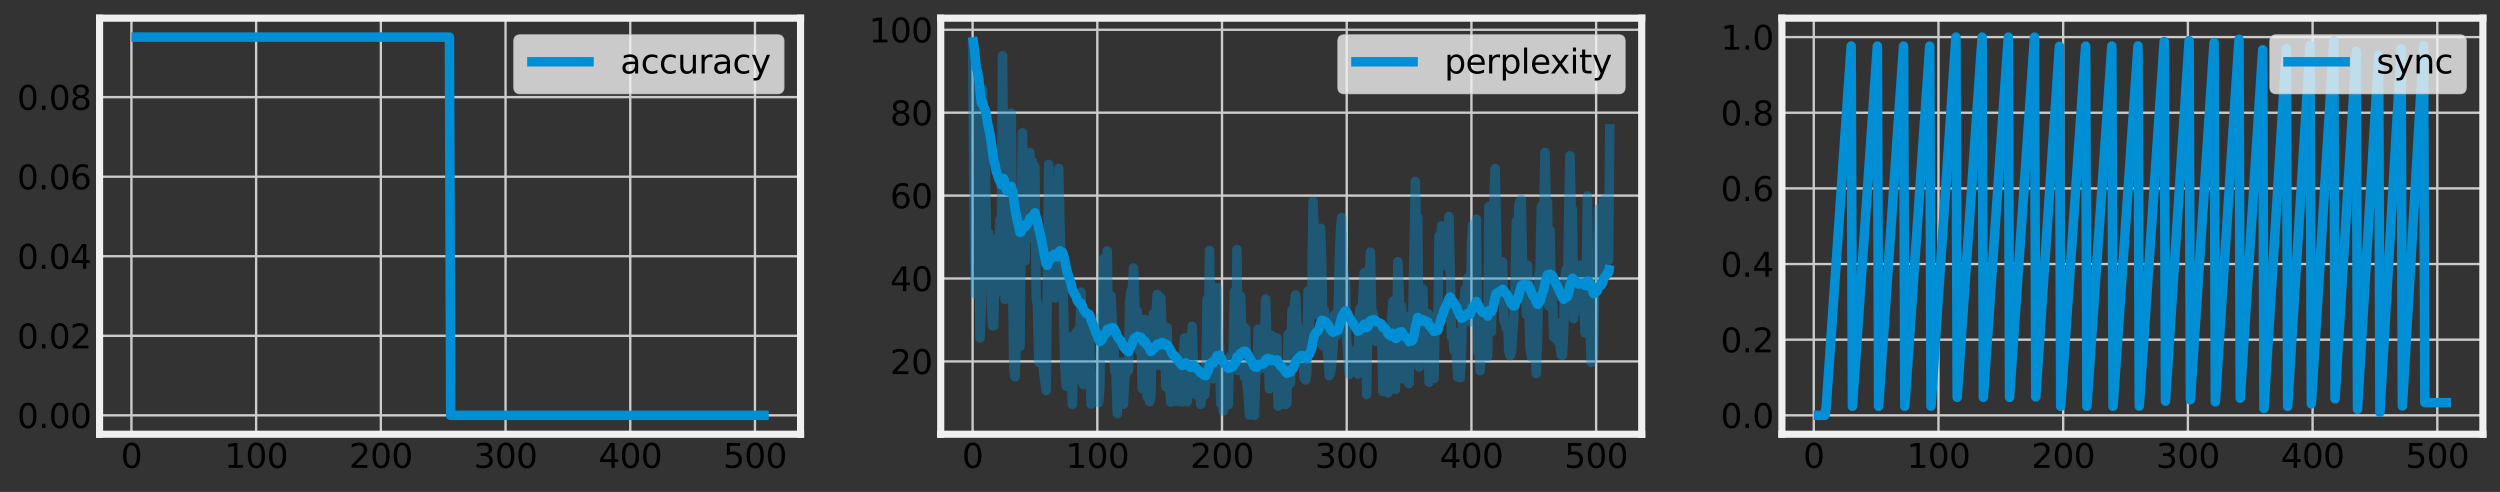 <?xml version="1.0" encoding="utf-8" standalone="no"?>
<!DOCTYPE svg PUBLIC "-//W3C//DTD SVG 1.1//EN"
  "http://www.w3.org/Graphics/SVG/1.1/DTD/svg11.dtd">
<svg xmlns:xlink="http://www.w3.org/1999/xlink" width="1051.312pt" height="206.858pt" viewBox="0 0 1051.312 206.858" xmlns="http://www.w3.org/2000/svg" version="1.1">
 <rect x="0" y="0" width="1051.312" height="206.858" fill="#333333" stroke="none"/>
 <defs>
  <style type="text/css">*{stroke-linejoin: round; stroke-linecap: butt}</style>
 </defs>
 <g id="figure_1">
  <g id="patch_1">
   <path d="M 0 206.858 
L 1051.312 206.858 
L 1051.312 0 
L 0 0 
L 0 206.858 
z
" style="fill: none"/>
  </g>
  <g id="axes_1">
   <g id="patch_2">
    <path d="M 41.872 182.609 
L 336.648 182.609 
L 336.648 7.649 
L 41.872 7.649 
L 41.872 182.609 
z
" style="fill: none"/>
   </g>
   <g id="matplotlib.axis_1">
    <g id="xtick_1">
     <g id="line2d_1">
      <path d="M 55.271 182.609 
L 55.271 7.649 
" clip-path="url(#p27b5ed596f)" style="fill: none; stroke: #cbcbcb"/>
     </g>
     <g id="line2d_2"/>
     <g id="text_1">
      <!-- 0 -->
      <g transform="translate(50.817 196.746) scale(0.14 -0.14)">
       <defs>
        <path id="DejaVuSans-30" d="M 2034 4250 
Q 1547 4250 1301 3770 
Q 1056 3291 1056 2328 
Q 1056 1369 1301 889 
Q 1547 409 2034 409 
Q 2525 409 2770 889 
Q 3016 1369 3016 2328 
Q 3016 3291 2770 3770 
Q 2525 4250 2034 4250 
z
M 2034 4750 
Q 2819 4750 3233 4129 
Q 3647 3509 3647 2328 
Q 3647 1150 3233 529 
Q 2819 -91 2034 -91 
Q 1250 -91 836 529 
Q 422 1150 422 2328 
Q 422 3509 836 4129 
Q 1250 4750 2034 4750 
z
" transform="scale(0.016)"/>
       </defs>
       <use xlink:href="#DejaVuSans-30"/>
      </g>
     </g>
    </g>
    <g id="xtick_2">
     <g id="line2d_3">
      <path d="M 107.713 182.609 
L 107.713 7.649 
" clip-path="url(#p27b5ed596f)" style="fill: none; stroke: #cbcbcb"/>
     </g>
     <g id="line2d_4"/>
     <g id="text_2">
      <!-- 100 -->
      <g transform="translate(94.352 196.746) scale(0.14 -0.14)">
       <defs>
        <path id="DejaVuSans-31" d="M 794 531 
L 1825 531 
L 1825 4091 
L 703 3866 
L 703 4441 
L 1819 4666 
L 2450 4666 
L 2450 531 
L 3481 531 
L 3481 0 
L 794 0 
L 794 531 
z
" transform="scale(0.016)"/>
       </defs>
       <use xlink:href="#DejaVuSans-31"/>
       <use xlink:href="#DejaVuSans-30" x="63.623"/>
       <use xlink:href="#DejaVuSans-30" x="127.246"/>
      </g>
     </g>
    </g>
    <g id="xtick_3">
     <g id="line2d_5">
      <path d="M 160.155 182.609 
L 160.155 7.649 
" clip-path="url(#p27b5ed596f)" style="fill: none; stroke: #cbcbcb"/>
     </g>
     <g id="line2d_6"/>
     <g id="text_3">
      <!-- 200 -->
      <g transform="translate(146.794 196.746) scale(0.14 -0.14)">
       <defs>
        <path id="DejaVuSans-32" d="M 1228 531 
L 3431 531 
L 3431 0 
L 469 0 
L 469 531 
Q 828 903 1448 1529 
Q 2069 2156 2228 2338 
Q 2531 2678 2651 2914 
Q 2772 3150 2772 3378 
Q 2772 3750 2511 3984 
Q 2250 4219 1831 4219 
Q 1534 4219 1204 4116 
Q 875 4013 500 3803 
L 500 4441 
Q 881 4594 1212 4672 
Q 1544 4750 1819 4750 
Q 2544 4750 2975 4387 
Q 3406 4025 3406 3419 
Q 3406 3131 3298 2873 
Q 3191 2616 2906 2266 
Q 2828 2175 2409 1742 
Q 1991 1309 1228 531 
z
" transform="scale(0.016)"/>
       </defs>
       <use xlink:href="#DejaVuSans-32"/>
       <use xlink:href="#DejaVuSans-30" x="63.623"/>
       <use xlink:href="#DejaVuSans-30" x="127.246"/>
      </g>
     </g>
    </g>
    <g id="xtick_4">
     <g id="line2d_7">
      <path d="M 212.597 182.609 
L 212.597 7.649 
" clip-path="url(#p27b5ed596f)" style="fill: none; stroke: #cbcbcb"/>
     </g>
     <g id="line2d_8"/>
     <g id="text_4">
      <!-- 300 -->
      <g transform="translate(199.236 196.746) scale(0.14 -0.14)">
       <defs>
        <path id="DejaVuSans-33" d="M 2597 2516 
Q 3050 2419 3304 2112 
Q 3559 1806 3559 1356 
Q 3559 666 3084 287 
Q 2609 -91 1734 -91 
Q 1441 -91 1130 -33 
Q 819 25 488 141 
L 488 750 
Q 750 597 1062 519 
Q 1375 441 1716 441 
Q 2309 441 2620 675 
Q 2931 909 2931 1356 
Q 2931 1769 2642 2001 
Q 2353 2234 1838 2234 
L 1294 2234 
L 1294 2753 
L 1863 2753 
Q 2328 2753 2575 2939 
Q 2822 3125 2822 3475 
Q 2822 3834 2567 4026 
Q 2313 4219 1838 4219 
Q 1578 4219 1281 4162 
Q 984 4106 628 3988 
L 628 4550 
Q 988 4650 1302 4700 
Q 1616 4750 1894 4750 
Q 2613 4750 3031 4423 
Q 3450 4097 3450 3541 
Q 3450 3153 3228 2886 
Q 3006 2619 2597 2516 
z
" transform="scale(0.016)"/>
       </defs>
       <use xlink:href="#DejaVuSans-33"/>
       <use xlink:href="#DejaVuSans-30" x="63.623"/>
       <use xlink:href="#DejaVuSans-30" x="127.246"/>
      </g>
     </g>
    </g>
    <g id="xtick_5">
     <g id="line2d_9">
      <path d="M 265.039 182.609 
L 265.039 7.649 
" clip-path="url(#p27b5ed596f)" style="fill: none; stroke: #cbcbcb"/>
     </g>
     <g id="line2d_10"/>
     <g id="text_5">
      <!-- 400 -->
      <g transform="translate(251.678 196.746) scale(0.14 -0.14)">
       <defs>
        <path id="DejaVuSans-34" d="M 2419 4116 
L 825 1625 
L 2419 1625 
L 2419 4116 
z
M 2253 4666 
L 3047 4666 
L 3047 1625 
L 3713 1625 
L 3713 1100 
L 3047 1100 
L 3047 0 
L 2419 0 
L 2419 1100 
L 313 1100 
L 313 1709 
L 2253 4666 
z
" transform="scale(0.016)"/>
       </defs>
       <use xlink:href="#DejaVuSans-34"/>
       <use xlink:href="#DejaVuSans-30" x="63.623"/>
       <use xlink:href="#DejaVuSans-30" x="127.246"/>
      </g>
     </g>
    </g>
    <g id="xtick_6">
     <g id="line2d_11">
      <path d="M 317.481 182.609 
L 317.481 7.649 
" clip-path="url(#p27b5ed596f)" style="fill: none; stroke: #cbcbcb"/>
     </g>
     <g id="line2d_12"/>
     <g id="text_6">
      <!-- 500 -->
      <g transform="translate(304.12 196.746) scale(0.14 -0.14)">
       <defs>
        <path id="DejaVuSans-35" d="M 691 4666 
L 3169 4666 
L 3169 4134 
L 1269 4134 
L 1269 2991 
Q 1406 3038 1543 3061 
Q 1681 3084 1819 3084 
Q 2600 3084 3056 2656 
Q 3513 2228 3513 1497 
Q 3513 744 3044 326 
Q 2575 -91 1722 -91 
Q 1428 -91 1123 -41 
Q 819 9 494 109 
L 494 744 
Q 775 591 1075 516 
Q 1375 441 1709 441 
Q 2250 441 2565 725 
Q 2881 1009 2881 1497 
Q 2881 1984 2565 2268 
Q 2250 2553 1709 2553 
Q 1456 2553 1204 2497 
Q 953 2441 691 2322 
L 691 4666 
z
" transform="scale(0.016)"/>
       </defs>
       <use xlink:href="#DejaVuSans-35"/>
       <use xlink:href="#DejaVuSans-30" x="63.623"/>
       <use xlink:href="#DejaVuSans-30" x="127.246"/>
      </g>
     </g>
    </g>
   </g>
   <g id="matplotlib.axis_2">
    <g id="ytick_1">
     <g id="line2d_13">
      <path d="M 41.872 174.656 
L 336.648 174.656 
" clip-path="url(#p27b5ed596f)" style="fill: none; stroke: #cbcbcb"/>
     </g>
     <g id="line2d_14"/>
     <g id="text_7">
      <!-- 0.00 -->
      <g transform="translate(7.2 179.975) scale(0.14 -0.14)">
       <defs>
        <path id="DejaVuSans-2e" d="M 684 794 
L 1344 794 
L 1344 0 
L 684 0 
L 684 794 
z
" transform="scale(0.016)"/>
       </defs>
       <use xlink:href="#DejaVuSans-30"/>
       <use xlink:href="#DejaVuSans-2e" x="63.623"/>
       <use xlink:href="#DejaVuSans-30" x="95.41"/>
       <use xlink:href="#DejaVuSans-30" x="159.033"/>
      </g>
     </g>
    </g>
    <g id="ytick_2">
     <g id="line2d_15">
      <path d="M 41.872 141.205 
L 336.648 141.205 
" clip-path="url(#p27b5ed596f)" style="fill: none; stroke: #cbcbcb"/>
     </g>
     <g id="line2d_16"/>
     <g id="text_8">
      <!-- 0.02 -->
      <g transform="translate(7.2 146.524) scale(0.14 -0.14)">
       <use xlink:href="#DejaVuSans-30"/>
       <use xlink:href="#DejaVuSans-2e" x="63.623"/>
       <use xlink:href="#DejaVuSans-30" x="95.41"/>
       <use xlink:href="#DejaVuSans-32" x="159.033"/>
      </g>
     </g>
    </g>
    <g id="ytick_3">
     <g id="line2d_17">
      <path d="M 41.872 107.755 
L 336.648 107.755 
" clip-path="url(#p27b5ed596f)" style="fill: none; stroke: #cbcbcb"/>
     </g>
     <g id="line2d_18"/>
     <g id="text_9">
      <!-- 0.04 -->
      <g transform="translate(7.2 113.074) scale(0.14 -0.14)">
       <use xlink:href="#DejaVuSans-30"/>
       <use xlink:href="#DejaVuSans-2e" x="63.623"/>
       <use xlink:href="#DejaVuSans-30" x="95.41"/>
       <use xlink:href="#DejaVuSans-34" x="159.033"/>
      </g>
     </g>
    </g>
    <g id="ytick_4">
     <g id="line2d_19">
      <path d="M 41.872 74.304 
L 336.648 74.304 
" clip-path="url(#p27b5ed596f)" style="fill: none; stroke: #cbcbcb"/>
     </g>
     <g id="line2d_20"/>
     <g id="text_10">
      <!-- 0.06 -->
      <g transform="translate(7.2 79.623) scale(0.14 -0.14)">
       <defs>
        <path id="DejaVuSans-36" d="M 2113 2584 
Q 1688 2584 1439 2293 
Q 1191 2003 1191 1497 
Q 1191 994 1439 701 
Q 1688 409 2113 409 
Q 2538 409 2786 701 
Q 3034 994 3034 1497 
Q 3034 2003 2786 2293 
Q 2538 2584 2113 2584 
z
M 3366 4563 
L 3366 3988 
Q 3128 4100 2886 4159 
Q 2644 4219 2406 4219 
Q 1781 4219 1451 3797 
Q 1122 3375 1075 2522 
Q 1259 2794 1537 2939 
Q 1816 3084 2150 3084 
Q 2853 3084 3261 2657 
Q 3669 2231 3669 1497 
Q 3669 778 3244 343 
Q 2819 -91 2113 -91 
Q 1303 -91 875 529 
Q 447 1150 447 2328 
Q 447 3434 972 4092 
Q 1497 4750 2381 4750 
Q 2619 4750 2861 4703 
Q 3103 4656 3366 4563 
z
" transform="scale(0.016)"/>
       </defs>
       <use xlink:href="#DejaVuSans-30"/>
       <use xlink:href="#DejaVuSans-2e" x="63.623"/>
       <use xlink:href="#DejaVuSans-30" x="95.41"/>
       <use xlink:href="#DejaVuSans-36" x="159.033"/>
      </g>
     </g>
    </g>
    <g id="ytick_5">
     <g id="line2d_21">
      <path d="M 41.872 40.853 
L 336.648 40.853 
" clip-path="url(#p27b5ed596f)" style="fill: none; stroke: #cbcbcb"/>
     </g>
     <g id="line2d_22"/>
     <g id="text_11">
      <!-- 0.08 -->
      <g transform="translate(7.2 46.172) scale(0.14 -0.14)">
       <defs>
        <path id="DejaVuSans-38" d="M 2034 2216 
Q 1584 2216 1326 1975 
Q 1069 1734 1069 1313 
Q 1069 891 1326 650 
Q 1584 409 2034 409 
Q 2484 409 2743 651 
Q 3003 894 3003 1313 
Q 3003 1734 2745 1975 
Q 2488 2216 2034 2216 
z
M 1403 2484 
Q 997 2584 770 2862 
Q 544 3141 544 3541 
Q 544 4100 942 4425 
Q 1341 4750 2034 4750 
Q 2731 4750 3128 4425 
Q 3525 4100 3525 3541 
Q 3525 3141 3298 2862 
Q 3072 2584 2669 2484 
Q 3125 2378 3379 2068 
Q 3634 1759 3634 1313 
Q 3634 634 3220 271 
Q 2806 -91 2034 -91 
Q 1263 -91 848 271 
Q 434 634 434 1313 
Q 434 1759 690 2068 
Q 947 2378 1403 2484 
z
M 1172 3481 
Q 1172 3119 1398 2916 
Q 1625 2713 2034 2713 
Q 2441 2713 2670 2916 
Q 2900 3119 2900 3481 
Q 2900 3844 2670 4047 
Q 2441 4250 2034 4250 
Q 1625 4250 1398 4047 
Q 1172 3844 1172 3481 
z
" transform="scale(0.016)"/>
       </defs>
       <use xlink:href="#DejaVuSans-30"/>
       <use xlink:href="#DejaVuSans-2e" x="63.623"/>
       <use xlink:href="#DejaVuSans-30" x="95.41"/>
       <use xlink:href="#DejaVuSans-38" x="159.033"/>
      </g>
     </g>
    </g>
   </g>
   <g id="line2d_23">
    <path d="M 55.271 15.601 
L 188.998 15.601 
L 189.522 174.656 
L 323.249 174.656 
L 323.249 174.656 
" clip-path="url(#p27b5ed596f)" style="fill: none; stroke: #008fd5; stroke-width: 4"/>
   </g>
   <g id="patch_3">
    <path d="M 41.872 182.609 
L 41.872 7.649 
" style="fill: none; stroke: #f0f0f0; stroke-width: 3; stroke-linejoin: miter; stroke-linecap: square"/>
   </g>
   <g id="patch_4">
    <path d="M 336.648 182.609 
L 336.648 7.649 
" style="fill: none; stroke: #f0f0f0; stroke-width: 3; stroke-linejoin: miter; stroke-linecap: square"/>
   </g>
   <g id="patch_5">
    <path d="M 41.872 182.609 
L 336.648 182.609 
" style="fill: none; stroke: #f0f0f0; stroke-width: 3; stroke-linejoin: miter; stroke-linecap: square"/>
   </g>
   <g id="patch_6">
    <path d="M 41.872 7.649 
L 336.648 7.649 
" style="fill: none; stroke: #f0f0f0; stroke-width: 3; stroke-linejoin: miter; stroke-linecap: square"/>
   </g>
   <g id="legend_1">
    <g id="patch_7">
     <path d="M 218.882 39.398 
L 326.848 39.398 
Q 329.648 39.398 329.648 36.598 
L 329.648 17.449 
Q 329.648 14.649 326.848 14.649 
L 218.882 14.649 
Q 216.082 14.649 216.082 17.449 
L 216.082 36.598 
Q 216.082 39.398 218.882 39.398 
z
" style="fill: #f0f0f0; opacity: 0.8; stroke: #cccccc; stroke-width: 0.5; stroke-linejoin: miter"/>
    </g>
    <g id="line2d_24">
     <path d="M 221.682 25.986 
L 235.682 25.986 
L 249.682 25.986 
" style="fill: none; stroke: #008fd5; stroke-width: 4"/>
    </g>
    <g id="text_12">
     <!-- accuracy -->
     <g transform="translate(260.882 30.886) scale(0.14 -0.14)">
      <defs>
       <path id="DejaVuSans-61" d="M 2194 1759 
Q 1497 1759 1228 1600 
Q 959 1441 959 1056 
Q 959 750 1161 570 
Q 1363 391 1709 391 
Q 2188 391 2477 730 
Q 2766 1069 2766 1631 
L 2766 1759 
L 2194 1759 
z
M 3341 1997 
L 3341 0 
L 2766 0 
L 2766 531 
Q 2569 213 2275 61 
Q 1981 -91 1556 -91 
Q 1019 -91 701 211 
Q 384 513 384 1019 
Q 384 1609 779 1909 
Q 1175 2209 1959 2209 
L 2766 2209 
L 2766 2266 
Q 2766 2663 2505 2880 
Q 2244 3097 1772 3097 
Q 1472 3097 1187 3025 
Q 903 2953 641 2809 
L 641 3341 
Q 956 3463 1253 3523 
Q 1550 3584 1831 3584 
Q 2591 3584 2966 3190 
Q 3341 2797 3341 1997 
z
" transform="scale(0.016)"/>
       <path id="DejaVuSans-63" d="M 3122 3366 
L 3122 2828 
Q 2878 2963 2633 3030 
Q 2388 3097 2138 3097 
Q 1578 3097 1268 2742 
Q 959 2388 959 1747 
Q 959 1106 1268 751 
Q 1578 397 2138 397 
Q 2388 397 2633 464 
Q 2878 531 3122 666 
L 3122 134 
Q 2881 22 2623 -34 
Q 2366 -91 2075 -91 
Q 1284 -91 818 406 
Q 353 903 353 1747 
Q 353 2603 823 3093 
Q 1294 3584 2113 3584 
Q 2378 3584 2631 3529 
Q 2884 3475 3122 3366 
z
" transform="scale(0.016)"/>
       <path id="DejaVuSans-75" d="M 544 1381 
L 544 3500 
L 1119 3500 
L 1119 1403 
Q 1119 906 1312 657 
Q 1506 409 1894 409 
Q 2359 409 2629 706 
Q 2900 1003 2900 1516 
L 2900 3500 
L 3475 3500 
L 3475 0 
L 2900 0 
L 2900 538 
Q 2691 219 2414 64 
Q 2138 -91 1772 -91 
Q 1169 -91 856 284 
Q 544 659 544 1381 
z
M 1991 3584 
L 1991 3584 
z
" transform="scale(0.016)"/>
       <path id="DejaVuSans-72" d="M 2631 2963 
Q 2534 3019 2420 3045 
Q 2306 3072 2169 3072 
Q 1681 3072 1420 2755 
Q 1159 2438 1159 1844 
L 1159 0 
L 581 0 
L 581 3500 
L 1159 3500 
L 1159 2956 
Q 1341 3275 1631 3429 
Q 1922 3584 2338 3584 
Q 2397 3584 2469 3576 
Q 2541 3569 2628 3553 
L 2631 2963 
z
" transform="scale(0.016)"/>
       <path id="DejaVuSans-79" d="M 2059 -325 
Q 1816 -950 1584 -1140 
Q 1353 -1331 966 -1331 
L 506 -1331 
L 506 -850 
L 844 -850 
Q 1081 -850 1212 -737 
Q 1344 -625 1503 -206 
L 1606 56 
L 191 3500 
L 800 3500 
L 1894 763 
L 2988 3500 
L 3597 3500 
L 2059 -325 
z
" transform="scale(0.016)"/>
      </defs>
      <use xlink:href="#DejaVuSans-61"/>
      <use xlink:href="#DejaVuSans-63" x="61.279"/>
      <use xlink:href="#DejaVuSans-63" x="116.26"/>
      <use xlink:href="#DejaVuSans-75" x="171.24"/>
      <use xlink:href="#DejaVuSans-72" x="234.619"/>
      <use xlink:href="#DejaVuSans-61" x="275.732"/>
      <use xlink:href="#DejaVuSans-63" x="337.012"/>
      <use xlink:href="#DejaVuSans-79" x="391.992"/>
     </g>
    </g>
   </g>
  </g>
  <g id="axes_2">
   <g id="patch_8">
    <path d="M 395.604 182.609 
L 690.38 182.609 
L 690.38 7.649 
L 395.604 7.649 
L 395.604 182.609 
z
" style="fill: none"/>
   </g>
   <g id="matplotlib.axis_3">
    <g id="xtick_7">
     <g id="line2d_25">
      <path d="M 409.003 182.609 
L 409.003 7.649 
" clip-path="url(#p3409d210de)" style="fill: none; stroke: #cbcbcb"/>
     </g>
     <g id="line2d_26"/>
     <g id="text_13">
      <!-- 0 -->
      <g transform="translate(404.549 196.746) scale(0.14 -0.14)">
       <use xlink:href="#DejaVuSans-30"/>
      </g>
     </g>
    </g>
    <g id="xtick_8">
     <g id="line2d_27">
      <path d="M 461.445 182.609 
L 461.445 7.649 
" clip-path="url(#p3409d210de)" style="fill: none; stroke: #cbcbcb"/>
     </g>
     <g id="line2d_28"/>
     <g id="text_14">
      <!-- 100 -->
      <g transform="translate(448.083 196.746) scale(0.14 -0.14)">
       <use xlink:href="#DejaVuSans-31"/>
       <use xlink:href="#DejaVuSans-30" x="63.623"/>
       <use xlink:href="#DejaVuSans-30" x="127.246"/>
      </g>
     </g>
    </g>
    <g id="xtick_9">
     <g id="line2d_29">
      <path d="M 513.887 182.609 
L 513.887 7.649 
" clip-path="url(#p3409d210de)" style="fill: none; stroke: #cbcbcb"/>
     </g>
     <g id="line2d_30"/>
     <g id="text_15">
      <!-- 200 -->
      <g transform="translate(500.525 196.746) scale(0.14 -0.14)">
       <use xlink:href="#DejaVuSans-32"/>
       <use xlink:href="#DejaVuSans-30" x="63.623"/>
       <use xlink:href="#DejaVuSans-30" x="127.246"/>
      </g>
     </g>
    </g>
    <g id="xtick_10">
     <g id="line2d_31">
      <path d="M 566.329 182.609 
L 566.329 7.649 
" clip-path="url(#p3409d210de)" style="fill: none; stroke: #cbcbcb"/>
     </g>
     <g id="line2d_32"/>
     <g id="text_16">
      <!-- 300 -->
      <g transform="translate(552.967 196.746) scale(0.14 -0.14)">
       <use xlink:href="#DejaVuSans-33"/>
       <use xlink:href="#DejaVuSans-30" x="63.623"/>
       <use xlink:href="#DejaVuSans-30" x="127.246"/>
      </g>
     </g>
    </g>
    <g id="xtick_11">
     <g id="line2d_33">
      <path d="M 618.771 182.609 
L 618.771 7.649 
" clip-path="url(#p3409d210de)" style="fill: none; stroke: #cbcbcb"/>
     </g>
     <g id="line2d_34"/>
     <g id="text_17">
      <!-- 400 -->
      <g transform="translate(605.409 196.746) scale(0.14 -0.14)">
       <use xlink:href="#DejaVuSans-34"/>
       <use xlink:href="#DejaVuSans-30" x="63.623"/>
       <use xlink:href="#DejaVuSans-30" x="127.246"/>
      </g>
     </g>
    </g>
    <g id="xtick_12">
     <g id="line2d_35">
      <path d="M 671.213 182.609 
L 671.213 7.649 
" clip-path="url(#p3409d210de)" style="fill: none; stroke: #cbcbcb"/>
     </g>
     <g id="line2d_36"/>
     <g id="text_18">
      <!-- 500 -->
      <g transform="translate(657.851 196.746) scale(0.14 -0.14)">
       <use xlink:href="#DejaVuSans-35"/>
       <use xlink:href="#DejaVuSans-30" x="63.623"/>
       <use xlink:href="#DejaVuSans-30" x="127.246"/>
      </g>
     </g>
    </g>
   </g>
   <g id="matplotlib.axis_4">
    <g id="ytick_6">
     <g id="line2d_37">
      <path d="M 395.604 151.987 
L 690.38 151.987 
" clip-path="url(#p3409d210de)" style="fill: none; stroke: #cbcbcb"/>
     </g>
     <g id="line2d_38"/>
     <g id="text_19">
      <!-- 20 -->
      <g transform="translate(374.289 157.306) scale(0.14 -0.14)">
       <use xlink:href="#DejaVuSans-32"/>
       <use xlink:href="#DejaVuSans-30" x="63.623"/>
      </g>
     </g>
    </g>
    <g id="ytick_7">
     <g id="line2d_39">
      <path d="M 395.604 117.12 
L 690.38 117.12 
" clip-path="url(#p3409d210de)" style="fill: none; stroke: #cbcbcb"/>
     </g>
     <g id="line2d_40"/>
     <g id="text_20">
      <!-- 40 -->
      <g transform="translate(374.289 122.439) scale(0.14 -0.14)">
       <use xlink:href="#DejaVuSans-34"/>
       <use xlink:href="#DejaVuSans-30" x="63.623"/>
      </g>
     </g>
    </g>
    <g id="ytick_8">
     <g id="line2d_41">
      <path d="M 395.604 82.253 
L 690.38 82.253 
" clip-path="url(#p3409d210de)" style="fill: none; stroke: #cbcbcb"/>
     </g>
     <g id="line2d_42"/>
     <g id="text_21">
      <!-- 60 -->
      <g transform="translate(374.289 87.572) scale(0.14 -0.14)">
       <use xlink:href="#DejaVuSans-36"/>
       <use xlink:href="#DejaVuSans-30" x="63.623"/>
      </g>
     </g>
    </g>
    <g id="ytick_9">
     <g id="line2d_43">
      <path d="M 395.604 47.386 
L 690.38 47.386 
" clip-path="url(#p3409d210de)" style="fill: none; stroke: #cbcbcb"/>
     </g>
     <g id="line2d_44"/>
     <g id="text_22">
      <!-- 80 -->
      <g transform="translate(374.289 52.705) scale(0.14 -0.14)">
       <use xlink:href="#DejaVuSans-38"/>
       <use xlink:href="#DejaVuSans-30" x="63.623"/>
      </g>
     </g>
    </g>
    <g id="ytick_10">
     <g id="line2d_45">
      <path d="M 395.604 12.519 
L 690.38 12.519 
" clip-path="url(#p3409d210de)" style="fill: none; stroke: #cbcbcb"/>
     </g>
     <g id="line2d_46"/>
     <g id="text_23">
      <!-- 100 -->
      <g transform="translate(365.381 17.838) scale(0.14 -0.14)">
       <use xlink:href="#DejaVuSans-31"/>
       <use xlink:href="#DejaVuSans-30" x="63.623"/>
       <use xlink:href="#DejaVuSans-30" x="127.246"/>
      </g>
     </g>
    </g>
   </g>
   <g id="line2d_47">
    <path d="M 409.003 15.601 
L 409.527 80.631 
L 410.051 123.577 
L 410.576 114.359 
L 411.1 62.034 
L 411.625 91.525 
L 412.149 142.115 
L 412.674 128.535 
L 413.198 37.574 
L 413.722 85.915 
L 414.247 61.629 
L 414.771 94.33 
L 415.296 114.496 
L 415.82 98.03 
L 416.344 105.303 
L 416.869 126.129 
L 417.393 136.984 
L 417.918 137.001 
L 418.442 105.925 
L 418.967 123.281 
L 419.491 99.99 
L 420.015 109.556 
L 420.54 92.221 
L 421.064 106.591 
L 421.589 23.439 
L 422.637 125.906 
L 423.162 120.911 
L 424.211 63.426 
L 424.735 89.973 
L 425.26 47.581 
L 425.784 116.581 
L 426.308 154.555 
L 426.833 158.511 
L 427.357 143.382 
L 427.882 141.417 
L 428.406 136.251 
L 428.931 145.699 
L 429.455 93.091 
L 429.979 55.855 
L 431.028 109.761 
L 431.553 84.263 
L 432.077 77.693 
L 432.601 75.587 
L 433.126 64.113 
L 433.65 99.958 
L 434.175 67.897 
L 434.699 83.219 
L 435.224 70.029 
L 435.748 125.447 
L 436.272 128.157 
L 436.797 152.336 
L 437.321 132.364 
L 437.846 150.399 
L 438.37 148.056 
L 438.895 156.646 
L 439.943 164.264 
L 440.992 69.144 
L 441.517 105.092 
L 442.041 88.233 
L 442.565 102.815 
L 443.09 90.218 
L 443.614 125.294 
L 444.139 105.106 
L 444.663 112.466 
L 445.188 70.774 
L 446.236 114.192 
L 446.761 108.592 
L 447.81 154.432 
L 448.334 162.328 
L 448.858 160.822 
L 449.383 141.657 
L 449.907 145.855 
L 450.432 154.895 
L 450.956 170.008 
L 451.481 142.311 
L 452.005 140.866 
L 452.529 139.803 
L 453.054 159.585 
L 453.578 138.551 
L 454.103 141.905 
L 454.627 122.872 
L 455.152 149.845 
L 455.676 161.766 
L 456.2 139.5 
L 456.725 150.962 
L 457.249 134.188 
L 457.774 133.37 
L 458.298 146.611 
L 458.822 169.973 
L 459.347 158.577 
L 459.871 162.963 
L 460.396 163.283 
L 460.92 166.16 
L 461.445 166.896 
L 461.969 169.309 
L 462.493 163.418 
L 463.018 132.902 
L 463.542 136.927 
L 464.067 108.762 
L 464.591 127.507 
L 465.116 137.534 
L 465.64 105.539 
L 466.164 149.899 
L 466.689 128.328 
L 467.213 124.399 
L 467.738 135.178 
L 468.262 142.186 
L 468.786 156.071 
L 469.311 157.255 
L 469.835 173.928 
L 470.36 156.876 
L 471.409 152.287 
L 471.933 168.274 
L 472.457 170 
L 472.982 158.631 
L 474.031 155.734 
L 474.555 155.69 
L 475.079 126.761 
L 475.604 122.373 
L 476.128 123.256 
L 476.653 112.67 
L 477.702 139.363 
L 478.226 130.797 
L 478.75 146.477 
L 479.275 147.698 
L 479.799 138.422 
L 480.324 163.423 
L 480.848 161.495 
L 481.373 134.336 
L 481.897 161.998 
L 482.421 166.977 
L 482.946 150.9 
L 483.47 168.893 
L 483.995 166.82 
L 484.519 139.671 
L 485.043 131.863 
L 485.568 142.067 
L 486.617 123.815 
L 487.141 153.548 
L 487.666 145.445 
L 488.19 125.28 
L 489.239 154.098 
L 489.763 142.847 
L 490.288 162.643 
L 490.812 137.732 
L 491.337 159.941 
L 491.861 161.591 
L 492.385 169.076 
L 492.91 167.779 
L 493.434 164.847 
L 493.959 150.967 
L 494.483 168.726 
L 495.007 159.264 
L 495.532 165.836 
L 496.056 168.792 
L 496.581 160.06 
L 497.105 169.004 
L 497.63 149.98 
L 498.154 142.099 
L 498.678 145.063 
L 499.203 168.999 
L 499.727 160.376 
L 500.252 160.779 
L 500.776 162.18 
L 501.3 137.197 
L 501.825 151.971 
L 502.349 163.072 
L 502.874 165.925 
L 503.398 165.096 
L 503.923 166.295 
L 504.447 165.402 
L 504.971 170.063 
L 506.02 160.292 
L 506.545 166.102 
L 507.069 160.504 
L 507.594 125.818 
L 508.118 146.926 
L 508.642 105.313 
L 509.167 142.098 
L 509.691 142.561 
L 510.216 159.262 
L 510.74 137.541 
L 511.264 136.147 
L 511.789 121.001 
L 512.313 148.909 
L 512.838 145.561 
L 513.362 169.689 
L 513.887 167.637 
L 514.411 172.858 
L 515.46 160.681 
L 515.984 166.901 
L 516.509 170.206 
L 517.033 150.28 
L 517.558 153.338 
L 518.082 149.492 
L 518.606 147.777 
L 519.131 122.585 
L 519.655 153.27 
L 520.18 104.971 
L 520.704 155.86 
L 521.228 137.513 
L 521.753 124.611 
L 522.277 144.789 
L 522.802 137.146 
L 523.326 158.496 
L 523.851 138.205 
L 524.375 161.48 
L 524.899 165.774 
L 525.424 174.555 
L 525.948 163.59 
L 526.473 171.608 
L 526.997 170.269 
L 527.521 174.656 
L 528.046 157.323 
L 528.57 156.301 
L 529.095 138.406 
L 529.619 144.75 
L 530.144 152.586 
L 530.668 149.296 
L 531.192 154.726 
L 531.717 143.858 
L 532.241 125.751 
L 532.766 143.613 
L 533.29 146.541 
L 533.815 163.509 
L 534.339 158.119 
L 534.863 141.092 
L 535.388 159.534 
L 535.912 151.05 
L 536.437 156.739 
L 536.961 142.164 
L 537.485 170.783 
L 538.01 170.463 
L 538.534 168.57 
L 539.059 161.715 
L 539.583 164.644 
L 540.108 169.915 
L 540.632 170.117 
L 541.156 169.552 
L 541.681 140.557 
L 542.205 156.451 
L 542.73 161.033 
L 543.254 130.618 
L 543.779 151.724 
L 544.303 128.529 
L 544.827 124.053 
L 545.352 135.151 
L 545.876 142.083 
L 546.401 138.035 
L 546.925 138.44 
L 547.449 146.992 
L 548.498 159.146 
L 549.023 159.797 
L 549.547 156.85 
L 550.072 122.364 
L 550.596 139.595 
L 551.12 122.684 
L 551.645 122.212 
L 552.169 84.691 
L 552.694 98.223 
L 553.218 122.497 
L 553.742 126.678 
L 554.267 132.592 
L 554.791 118.74 
L 555.316 96.004 
L 555.84 109.796 
L 556.365 145.468 
L 556.889 130.614 
L 557.413 141.361 
L 558.462 150.281 
L 558.987 157.976 
L 559.511 156.479 
L 560.036 152.939 
L 560.56 147.056 
L 561.084 132.468 
L 561.609 134.748 
L 562.133 140.919 
L 562.658 133.851 
L 563.182 109.55 
L 563.706 96.788 
L 564.231 91.457 
L 564.755 112.459 
L 565.804 119.061 
L 566.329 142.648 
L 567.377 157.393 
L 567.902 150.808 
L 568.426 147.557 
L 568.951 152.009 
L 569.475 155.243 
L 570 155.266 
L 570.524 148.075 
L 571.048 157.276 
L 571.573 131.767 
L 572.097 129.426 
L 572.622 134.058 
L 573.67 114.618 
L 574.195 135.867 
L 574.719 165.905 
L 575.244 129.651 
L 576.293 106.027 
L 576.817 129.707 
L 577.866 133.533 
L 578.39 143.468 
L 578.915 142.488 
L 579.439 140.102 
L 579.963 139.131 
L 580.488 141.122 
L 581.012 141.992 
L 581.537 164.594 
L 582.061 139.053 
L 582.586 149.437 
L 583.11 150.966 
L 583.634 165.143 
L 584.159 149.024 
L 584.683 150.631 
L 585.208 134.461 
L 585.732 126.754 
L 586.257 159.562 
L 586.781 163.749 
L 587.305 143.668 
L 587.83 110.051 
L 588.354 121.367 
L 588.879 146.399 
L 589.403 128.702 
L 589.927 159.316 
L 590.452 158.535 
L 590.976 147.471 
L 591.501 148.383 
L 592.025 156.59 
L 592.55 161.261 
L 593.074 132.657 
L 593.598 148.703 
L 594.123 132.128 
L 595.172 76.337 
L 595.696 97.318 
L 596.221 91.447 
L 596.745 154.369 
L 597.269 137.567 
L 597.794 143.446 
L 598.318 121.56 
L 598.843 139.518 
L 599.367 141.13 
L 599.891 147.712 
L 600.416 131.825 
L 600.94 160.724 
L 601.465 148.494 
L 601.989 153.916 
L 602.514 142.564 
L 603.038 159.13 
L 603.562 133.017 
L 604.087 136.709 
L 604.611 138.798 
L 605.136 99.235 
L 605.66 107.827 
L 606.184 94.94 
L 606.709 110.908 
L 607.233 96.968 
L 607.758 105.658 
L 608.282 111.848 
L 608.807 105.844 
L 609.331 91.105 
L 609.855 113.373 
L 610.38 141.679 
L 610.904 139.049 
L 611.429 147.289 
L 611.953 140.498 
L 613.002 158.587 
L 613.526 150.104 
L 614.051 158.82 
L 614.575 149.976 
L 615.1 127.117 
L 615.624 129.519 
L 616.148 121.508 
L 616.673 130.667 
L 617.197 116.786 
L 617.722 134.558 
L 618.246 135.416 
L 618.771 103.844 
L 619.295 94.549 
L 619.819 125.718 
L 620.344 125.345 
L 620.868 92.159 
L 621.393 147.965 
L 621.917 145.748 
L 622.442 155.884 
L 622.966 139.942 
L 623.49 145.96 
L 624.015 129.218 
L 624.539 139.039 
L 625.064 139.789 
L 625.588 149.952 
L 626.112 86.834 
L 626.637 130.808 
L 627.161 139.646 
L 628.21 83.666 
L 628.735 70.902 
L 629.259 93.194 
L 629.783 121.805 
L 630.308 112.544 
L 630.832 118.187 
L 631.357 116.821 
L 631.881 110.169 
L 632.405 134.925 
L 632.93 135.315 
L 633.454 138.034 
L 633.979 135.444 
L 634.503 147.941 
L 635.028 149.628 
L 635.552 148.251 
L 636.601 133.724 
L 637.125 121.522 
L 637.65 93.06 
L 638.174 114.78 
L 638.699 86.191 
L 639.223 84.667 
L 639.747 83.785 
L 640.272 112.435 
L 640.796 122.606 
L 641.321 114.848 
L 641.845 132.279 
L 642.369 111.561 
L 643.418 146.297 
L 643.943 150.153 
L 644.992 139.521 
L 645.516 139.419 
L 646.04 157.06 
L 646.565 144.67 
L 647.089 115.736 
L 647.614 113.531 
L 648.138 86.893 
L 648.663 98.692 
L 649.187 91.447 
L 649.711 64.166 
L 650.236 84.185 
L 650.76 84.885 
L 651.285 128.619 
L 651.809 96.871 
L 652.333 120.335 
L 652.858 124.779 
L 653.382 141.776 
L 653.907 138.964 
L 654.431 139.962 
L 654.956 143.402 
L 655.48 135.822 
L 656.004 144.764 
L 656.529 149.267 
L 657.053 149.405 
L 657.578 138.716 
L 658.102 116.688 
L 658.626 113.288 
L 659.151 124.71 
L 659.675 89.741 
L 660.2 65.478 
L 660.724 87.31 
L 661.249 88.091 
L 661.773 134.03 
L 662.297 119.63 
L 662.822 131.153 
L 663.346 125.413 
L 663.871 130.1 
L 664.395 111.457 
L 664.92 123.703 
L 665.444 114.944 
L 665.968 116.786 
L 666.493 139.964 
L 667.017 120.889 
L 667.542 82.39 
L 668.066 119.852 
L 669.115 152.364 
L 669.639 147.007 
L 670.164 149.9 
L 670.688 112.275 
L 671.213 119.635 
L 671.737 110.803 
L 672.261 87.781 
L 672.786 117.194 
L 673.31 113.242 
L 673.835 103.274 
L 674.359 84.009 
L 675.408 107.222 
L 675.932 96.075 
L 676.457 109.427 
L 676.981 52.198 
L 676.981 52.198 
" clip-path="url(#p3409d210de)" style="fill: none; stroke: #008fd5; stroke-opacity: 0.4; stroke-width: 4"/>
   </g>
   <g id="line2d_48">
    <path d="M 409.003 15.601 
L 409.527 18.853 
L 410.576 28.603 
L 411.1 30.274 
L 411.625 33.337 
L 412.674 43.264 
L 413.198 42.979 
L 413.722 45.126 
L 414.247 45.951 
L 414.771 48.37 
L 415.296 51.676 
L 416.344 56.559 
L 417.918 67.541 
L 418.442 69.46 
L 418.967 72.151 
L 419.491 73.543 
L 420.015 75.344 
L 420.54 76.188 
L 421.064 77.708 
L 421.589 74.994 
L 422.113 75.137 
L 423.162 79.837 
L 423.686 80.346 
L 424.211 79.5 
L 424.735 80.024 
L 425.26 78.402 
L 425.784 80.311 
L 426.833 87.747 
L 427.882 93.073 
L 428.931 97.756 
L 429.455 97.522 
L 429.979 95.439 
L 430.504 94.718 
L 431.028 95.47 
L 431.553 94.91 
L 432.601 93.126 
L 433.126 91.675 
L 433.65 92.089 
L 434.175 90.88 
L 434.699 90.497 
L 435.224 89.473 
L 436.272 93.116 
L 436.797 96.077 
L 437.321 97.892 
L 439.943 111.108 
L 440.468 111.575 
L 440.992 109.454 
L 441.517 109.236 
L 442.041 108.186 
L 442.565 107.917 
L 443.09 107.032 
L 443.614 107.945 
L 444.139 107.803 
L 444.663 108.036 
L 445.188 106.173 
L 445.712 105.433 
L 446.236 105.871 
L 446.761 106.007 
L 447.285 107.373 
L 448.858 114.779 
L 449.907 117.61 
L 450.432 119.474 
L 450.956 122.001 
L 452.005 123.909 
L 452.529 124.704 
L 453.054 126.448 
L 454.103 127.795 
L 454.627 127.549 
L 455.152 128.664 
L 455.676 130.319 
L 456.2 130.778 
L 456.725 131.787 
L 457.774 131.981 
L 458.298 132.712 
L 458.822 134.575 
L 460.396 138.442 
L 461.969 142.588 
L 462.493 143.629 
L 463.018 143.093 
L 463.542 142.785 
L 464.067 141.083 
L 464.591 140.405 
L 465.116 140.261 
L 465.64 138.525 
L 466.164 139.094 
L 466.689 138.555 
L 467.213 137.848 
L 467.738 137.714 
L 468.262 137.938 
L 469.311 139.765 
L 469.835 141.473 
L 470.884 142.852 
L 471.409 143.324 
L 472.457 145.843 
L 473.506 147.022 
L 474.555 147.869 
L 476.128 144.475 
L 476.653 142.884 
L 477.177 142.099 
L 477.702 141.962 
L 478.226 141.404 
L 479.275 141.96 
L 479.799 141.783 
L 480.848 143.796 
L 481.373 143.323 
L 482.421 145.393 
L 482.946 145.668 
L 483.995 147.829 
L 484.519 147.421 
L 485.043 146.643 
L 485.568 146.415 
L 486.092 145.783 
L 486.617 144.684 
L 487.141 145.127 
L 487.666 145.143 
L 488.19 144.15 
L 488.714 144.011 
L 489.239 144.515 
L 489.763 144.432 
L 490.288 145.342 
L 490.812 144.962 
L 491.861 146.505 
L 492.91 148.641 
L 493.434 149.451 
L 493.959 149.527 
L 494.483 150.487 
L 495.007 150.926 
L 496.056 152.527 
L 496.581 152.904 
L 497.105 153.709 
L 497.63 153.522 
L 498.154 152.951 
L 498.678 152.557 
L 499.203 153.379 
L 500.776 154.486 
L 501.3 153.622 
L 501.825 153.539 
L 502.874 154.611 
L 504.447 156.179 
L 504.971 156.873 
L 505.496 157.267 
L 506.02 157.419 
L 506.545 157.853 
L 507.069 157.985 
L 507.594 156.377 
L 508.118 155.904 
L 508.642 153.375 
L 509.691 152.299 
L 510.216 152.647 
L 511.264 151.104 
L 511.789 149.599 
L 512.313 149.565 
L 512.838 149.364 
L 514.411 152.324 
L 514.935 153.021 
L 515.46 153.404 
L 516.509 154.886 
L 517.033 154.655 
L 517.558 154.59 
L 518.606 154.007 
L 519.131 152.436 
L 519.655 152.477 
L 520.18 150.102 
L 520.704 150.39 
L 521.228 149.746 
L 521.753 148.489 
L 522.277 148.304 
L 522.802 147.746 
L 523.326 148.284 
L 523.851 147.78 
L 524.899 149.33 
L 525.424 150.592 
L 525.948 151.242 
L 527.521 154.235 
L 528.57 154.485 
L 529.095 153.681 
L 529.619 153.235 
L 530.144 153.202 
L 530.668 153.007 
L 531.192 153.093 
L 531.717 152.631 
L 532.241 151.287 
L 532.766 150.903 
L 533.29 150.685 
L 533.815 151.326 
L 534.339 151.666 
L 534.863 151.137 
L 535.388 151.557 
L 535.912 151.532 
L 536.437 151.792 
L 536.961 151.311 
L 538.01 153.193 
L 538.534 153.962 
L 539.583 154.864 
L 541.156 157.003 
L 541.681 156.18 
L 542.205 156.194 
L 542.73 156.436 
L 543.254 155.145 
L 543.779 154.974 
L 544.827 152.172 
L 545.352 151.321 
L 545.876 150.859 
L 546.925 149.629 
L 547.449 149.497 
L 547.974 149.654 
L 549.023 150.612 
L 549.547 150.924 
L 550.072 149.496 
L 550.596 149.001 
L 551.645 146.412 
L 552.169 143.326 
L 552.694 141.071 
L 553.218 140.142 
L 553.742 139.469 
L 554.267 139.125 
L 554.791 138.106 
L 555.316 136.001 
L 555.84 134.69 
L 556.365 135.229 
L 556.889 134.998 
L 557.413 135.317 
L 557.938 135.854 
L 558.462 136.576 
L 559.511 138.587 
L 560.036 139.305 
L 560.56 139.692 
L 561.609 139.102 
L 562.133 139.193 
L 562.658 138.926 
L 563.182 137.457 
L 564.231 133.225 
L 565.28 131.363 
L 565.804 130.748 
L 566.329 131.343 
L 566.853 132.283 
L 567.377 133.538 
L 568.426 135.06 
L 571.048 139.256 
L 572.622 138.191 
L 573.146 137.461 
L 573.67 136.319 
L 574.195 136.296 
L 574.719 137.777 
L 575.244 137.37 
L 575.768 136.396 
L 576.293 134.877 
L 577.341 134.468 
L 577.866 134.421 
L 578.915 135.254 
L 581.012 136.253 
L 581.537 137.67 
L 582.061 137.739 
L 583.11 138.956 
L 583.634 140.265 
L 584.683 141.2 
L 585.208 140.863 
L 585.732 140.157 
L 586.781 142.259 
L 587.305 142.329 
L 587.83 140.715 
L 588.354 139.748 
L 588.879 140.08 
L 589.403 139.511 
L 590.452 141.403 
L 591.501 142.041 
L 592.025 142.768 
L 592.55 143.693 
L 593.074 143.141 
L 593.598 143.419 
L 594.123 142.854 
L 594.647 140.907 
L 595.172 137.679 
L 596.221 133.45 
L 596.745 134.496 
L 597.269 134.65 
L 597.794 135.089 
L 598.318 134.413 
L 599.367 134.991 
L 599.891 135.627 
L 600.416 135.437 
L 600.94 136.702 
L 601.465 137.291 
L 601.989 138.122 
L 602.514 138.345 
L 603.038 139.384 
L 603.562 139.065 
L 604.611 138.94 
L 605.136 136.955 
L 605.66 135.499 
L 606.184 133.471 
L 606.709 132.342 
L 607.233 130.574 
L 607.758 129.328 
L 608.282 128.454 
L 608.807 127.323 
L 609.331 125.513 
L 609.855 124.906 
L 612.478 129.22 
L 613.002 130.688 
L 613.526 131.659 
L 614.051 133.017 
L 614.575 133.865 
L 615.1 133.528 
L 615.624 133.327 
L 616.148 132.736 
L 616.673 132.633 
L 617.197 131.841 
L 618.246 132.148 
L 618.771 130.733 
L 619.295 128.924 
L 620.344 128.593 
L 620.868 126.771 
L 622.442 130.085 
L 622.966 130.577 
L 623.49 131.347 
L 624.015 131.24 
L 625.064 132.038 
L 625.588 132.934 
L 626.112 130.629 
L 626.637 130.638 
L 627.161 131.088 
L 627.686 130.116 
L 628.21 127.794 
L 628.735 124.949 
L 629.259 123.361 
L 629.783 123.283 
L 630.308 122.746 
L 631.357 122.234 
L 631.881 121.63 
L 633.979 124.288 
L 635.552 127.757 
L 636.076 128.404 
L 636.601 128.67 
L 637.125 128.313 
L 637.65 126.55 
L 638.174 125.961 
L 639.747 120.096 
L 640.272 119.713 
L 640.796 119.858 
L 641.321 119.608 
L 641.845 120.241 
L 642.369 119.807 
L 642.894 120.23 
L 644.467 124.064 
L 645.516 125.566 
L 646.04 127.14 
L 646.565 128.017 
L 647.614 126.709 
L 648.138 124.718 
L 649.187 121.819 
L 649.711 118.936 
L 650.76 115.583 
L 651.285 116.235 
L 651.809 115.266 
L 652.333 115.52 
L 652.858 115.983 
L 653.907 118.357 
L 656.529 123.899 
L 657.053 125.174 
L 657.578 125.851 
L 658.626 124.788 
L 659.151 124.784 
L 659.675 123.031 
L 660.2 120.154 
L 661.249 116.991 
L 661.773 117.843 
L 662.297 117.932 
L 662.822 118.593 
L 663.346 118.934 
L 663.871 119.492 
L 664.395 119.09 
L 664.92 119.321 
L 665.968 118.986 
L 666.493 120.035 
L 667.017 120.078 
L 667.542 118.194 
L 668.066 118.277 
L 668.59 119.16 
L 669.639 122.13 
L 670.164 123.518 
L 670.688 122.956 
L 671.213 122.79 
L 671.737 122.191 
L 672.261 120.47 
L 672.786 120.307 
L 673.31 119.953 
L 673.835 119.119 
L 674.359 117.364 
L 674.884 116.3 
L 675.408 115.846 
L 675.932 114.857 
L 676.457 114.586 
L 676.981 111.466 
L 676.981 111.466 
" clip-path="url(#p3409d210de)" style="fill: none; stroke: #008fd5; stroke-width: 4"/>
   </g>
   <g id="patch_9">
    <path d="M 395.604 182.609 
L 395.604 7.649 
" style="fill: none; stroke: #f0f0f0; stroke-width: 3; stroke-linejoin: miter; stroke-linecap: square"/>
   </g>
   <g id="patch_10">
    <path d="M 690.38 182.609 
L 690.38 7.649 
" style="fill: none; stroke: #f0f0f0; stroke-width: 3; stroke-linejoin: miter; stroke-linecap: square"/>
   </g>
   <g id="patch_11">
    <path d="M 395.604 182.609 
L 690.38 182.609 
" style="fill: none; stroke: #f0f0f0; stroke-width: 3; stroke-linejoin: miter; stroke-linecap: square"/>
   </g>
   <g id="patch_12">
    <path d="M 395.604 7.649 
L 690.38 7.649 
" style="fill: none; stroke: #f0f0f0; stroke-width: 3; stroke-linejoin: miter; stroke-linecap: square"/>
   </g>
   <g id="legend_2">
    <g id="patch_13">
     <path d="M 565.426 39.398 
L 680.58 39.398 
Q 683.38 39.398 683.38 36.598 
L 683.38 17.449 
Q 683.38 14.649 680.58 14.649 
L 565.426 14.649 
Q 562.626 14.649 562.626 17.449 
L 562.626 36.598 
Q 562.626 39.398 565.426 39.398 
z
" style="fill: #f0f0f0; opacity: 0.8; stroke: #cccccc; stroke-width: 0.5; stroke-linejoin: miter"/>
    </g>
    <g id="line2d_49">
     <path d="M 568.226 25.986 
L 582.226 25.986 
L 596.226 25.986 
" style="fill: none; stroke: #008fd5; stroke-width: 4"/>
    </g>
    <g id="text_24">
     <!-- perplexity -->
     <g transform="translate(607.426 30.886) scale(0.14 -0.14)">
      <defs>
       <path id="DejaVuSans-70" d="M 1159 525 
L 1159 -1331 
L 581 -1331 
L 581 3500 
L 1159 3500 
L 1159 2969 
Q 1341 3281 1617 3432 
Q 1894 3584 2278 3584 
Q 2916 3584 3314 3078 
Q 3713 2572 3713 1747 
Q 3713 922 3314 415 
Q 2916 -91 2278 -91 
Q 1894 -91 1617 61 
Q 1341 213 1159 525 
z
M 3116 1747 
Q 3116 2381 2855 2742 
Q 2594 3103 2138 3103 
Q 1681 3103 1420 2742 
Q 1159 2381 1159 1747 
Q 1159 1113 1420 752 
Q 1681 391 2138 391 
Q 2594 391 2855 752 
Q 3116 1113 3116 1747 
z
" transform="scale(0.016)"/>
       <path id="DejaVuSans-65" d="M 3597 1894 
L 3597 1613 
L 953 1613 
Q 991 1019 1311 708 
Q 1631 397 2203 397 
Q 2534 397 2845 478 
Q 3156 559 3463 722 
L 3463 178 
Q 3153 47 2828 -22 
Q 2503 -91 2169 -91 
Q 1331 -91 842 396 
Q 353 884 353 1716 
Q 353 2575 817 3079 
Q 1281 3584 2069 3584 
Q 2775 3584 3186 3129 
Q 3597 2675 3597 1894 
z
M 3022 2063 
Q 3016 2534 2758 2815 
Q 2500 3097 2075 3097 
Q 1594 3097 1305 2825 
Q 1016 2553 972 2059 
L 3022 2063 
z
" transform="scale(0.016)"/>
       <path id="DejaVuSans-6c" d="M 603 4863 
L 1178 4863 
L 1178 0 
L 603 0 
L 603 4863 
z
" transform="scale(0.016)"/>
       <path id="DejaVuSans-78" d="M 3513 3500 
L 2247 1797 
L 3578 0 
L 2900 0 
L 1881 1375 
L 863 0 
L 184 0 
L 1544 1831 
L 300 3500 
L 978 3500 
L 1906 2253 
L 2834 3500 
L 3513 3500 
z
" transform="scale(0.016)"/>
       <path id="DejaVuSans-69" d="M 603 3500 
L 1178 3500 
L 1178 0 
L 603 0 
L 603 3500 
z
M 603 4863 
L 1178 4863 
L 1178 4134 
L 603 4134 
L 603 4863 
z
" transform="scale(0.016)"/>
       <path id="DejaVuSans-74" d="M 1172 4494 
L 1172 3500 
L 2356 3500 
L 2356 3053 
L 1172 3053 
L 1172 1153 
Q 1172 725 1289 603 
Q 1406 481 1766 481 
L 2356 481 
L 2356 0 
L 1766 0 
Q 1100 0 847 248 
Q 594 497 594 1153 
L 594 3053 
L 172 3053 
L 172 3500 
L 594 3500 
L 594 4494 
L 1172 4494 
z
" transform="scale(0.016)"/>
      </defs>
      <use xlink:href="#DejaVuSans-70"/>
      <use xlink:href="#DejaVuSans-65" x="63.477"/>
      <use xlink:href="#DejaVuSans-72" x="125"/>
      <use xlink:href="#DejaVuSans-70" x="166.113"/>
      <use xlink:href="#DejaVuSans-6c" x="229.59"/>
      <use xlink:href="#DejaVuSans-65" x="257.373"/>
      <use xlink:href="#DejaVuSans-78" x="317.146"/>
      <use xlink:href="#DejaVuSans-69" x="376.326"/>
      <use xlink:href="#DejaVuSans-74" x="404.109"/>
      <use xlink:href="#DejaVuSans-79" x="443.318"/>
     </g>
    </g>
   </g>
  </g>
  <g id="axes_3">
   <g id="patch_14">
    <path d="M 749.335 182.609 
L 1044.112 182.609 
L 1044.112 7.649 
L 749.335 7.649 
L 749.335 182.609 
z
" style="fill: none"/>
   </g>
   <g id="matplotlib.axis_5">
    <g id="xtick_13">
     <g id="line2d_50">
      <path d="M 762.734 182.609 
L 762.734 7.649 
" clip-path="url(#p24adb240a2)" style="fill: none; stroke: #cbcbcb"/>
     </g>
     <g id="line2d_51"/>
     <g id="text_25">
      <!-- 0 -->
      <g transform="translate(758.281 196.746) scale(0.14 -0.14)">
       <use xlink:href="#DejaVuSans-30"/>
      </g>
     </g>
    </g>
    <g id="xtick_14">
     <g id="line2d_52">
      <path d="M 815.176 182.609 
L 815.176 7.649 
" clip-path="url(#p24adb240a2)" style="fill: none; stroke: #cbcbcb"/>
     </g>
     <g id="line2d_53"/>
     <g id="text_26">
      <!-- 100 -->
      <g transform="translate(801.815 196.746) scale(0.14 -0.14)">
       <use xlink:href="#DejaVuSans-31"/>
       <use xlink:href="#DejaVuSans-30" x="63.623"/>
       <use xlink:href="#DejaVuSans-30" x="127.246"/>
      </g>
     </g>
    </g>
    <g id="xtick_15">
     <g id="line2d_54">
      <path d="M 867.618 182.609 
L 867.618 7.649 
" clip-path="url(#p24adb240a2)" style="fill: none; stroke: #cbcbcb"/>
     </g>
     <g id="line2d_55"/>
     <g id="text_27">
      <!-- 200 -->
      <g transform="translate(854.257 196.746) scale(0.14 -0.14)">
       <use xlink:href="#DejaVuSans-32"/>
       <use xlink:href="#DejaVuSans-30" x="63.623"/>
       <use xlink:href="#DejaVuSans-30" x="127.246"/>
      </g>
     </g>
    </g>
    <g id="xtick_16">
     <g id="line2d_56">
      <path d="M 920.06 182.609 
L 920.06 7.649 
" clip-path="url(#p24adb240a2)" style="fill: none; stroke: #cbcbcb"/>
     </g>
     <g id="line2d_57"/>
     <g id="text_28">
      <!-- 300 -->
      <g transform="translate(906.699 196.746) scale(0.14 -0.14)">
       <use xlink:href="#DejaVuSans-33"/>
       <use xlink:href="#DejaVuSans-30" x="63.623"/>
       <use xlink:href="#DejaVuSans-30" x="127.246"/>
      </g>
     </g>
    </g>
    <g id="xtick_17">
     <g id="line2d_58">
      <path d="M 972.502 182.609 
L 972.502 7.649 
" clip-path="url(#p24adb240a2)" style="fill: none; stroke: #cbcbcb"/>
     </g>
     <g id="line2d_59"/>
     <g id="text_29">
      <!-- 400 -->
      <g transform="translate(959.141 196.746) scale(0.14 -0.14)">
       <use xlink:href="#DejaVuSans-34"/>
       <use xlink:href="#DejaVuSans-30" x="63.623"/>
       <use xlink:href="#DejaVuSans-30" x="127.246"/>
      </g>
     </g>
    </g>
    <g id="xtick_18">
     <g id="line2d_60">
      <path d="M 1024.944 182.609 
L 1024.944 7.649 
" clip-path="url(#p24adb240a2)" style="fill: none; stroke: #cbcbcb"/>
     </g>
     <g id="line2d_61"/>
     <g id="text_30">
      <!-- 500 -->
      <g transform="translate(1011.583 196.746) scale(0.14 -0.14)">
       <use xlink:href="#DejaVuSans-35"/>
       <use xlink:href="#DejaVuSans-30" x="63.623"/>
       <use xlink:href="#DejaVuSans-30" x="127.246"/>
      </g>
     </g>
    </g>
   </g>
   <g id="matplotlib.axis_6">
    <g id="ytick_11">
     <g id="line2d_62">
      <path d="M 749.335 174.656 
L 1044.112 174.656 
" clip-path="url(#p24adb240a2)" style="fill: none; stroke: #cbcbcb"/>
     </g>
     <g id="line2d_63"/>
     <g id="text_31">
      <!-- 0.0 -->
      <g transform="translate(723.571 179.975) scale(0.14 -0.14)">
       <use xlink:href="#DejaVuSans-30"/>
       <use xlink:href="#DejaVuSans-2e" x="63.623"/>
       <use xlink:href="#DejaVuSans-30" x="95.41"/>
      </g>
     </g>
    </g>
    <g id="ytick_12">
     <g id="line2d_64">
      <path d="M 749.335 142.845 
L 1044.112 142.845 
" clip-path="url(#p24adb240a2)" style="fill: none; stroke: #cbcbcb"/>
     </g>
     <g id="line2d_65"/>
     <g id="text_32">
      <!-- 0.2 -->
      <g transform="translate(723.571 148.164) scale(0.14 -0.14)">
       <use xlink:href="#DejaVuSans-30"/>
       <use xlink:href="#DejaVuSans-2e" x="63.623"/>
       <use xlink:href="#DejaVuSans-32" x="95.41"/>
      </g>
     </g>
    </g>
    <g id="ytick_13">
     <g id="line2d_66">
      <path d="M 749.335 111.034 
L 1044.112 111.034 
" clip-path="url(#p24adb240a2)" style="fill: none; stroke: #cbcbcb"/>
     </g>
     <g id="line2d_67"/>
     <g id="text_33">
      <!-- 0.4 -->
      <g transform="translate(723.571 116.353) scale(0.14 -0.14)">
       <use xlink:href="#DejaVuSans-30"/>
       <use xlink:href="#DejaVuSans-2e" x="63.623"/>
       <use xlink:href="#DejaVuSans-34" x="95.41"/>
      </g>
     </g>
    </g>
    <g id="ytick_14">
     <g id="line2d_68">
      <path d="M 749.335 79.223 
L 1044.112 79.223 
" clip-path="url(#p24adb240a2)" style="fill: none; stroke: #cbcbcb"/>
     </g>
     <g id="line2d_69"/>
     <g id="text_34">
      <!-- 0.6 -->
      <g transform="translate(723.571 84.542) scale(0.14 -0.14)">
       <use xlink:href="#DejaVuSans-30"/>
       <use xlink:href="#DejaVuSans-2e" x="63.623"/>
       <use xlink:href="#DejaVuSans-36" x="95.41"/>
      </g>
     </g>
    </g>
    <g id="ytick_15">
     <g id="line2d_70">
      <path d="M 749.335 47.412 
L 1044.112 47.412 
" clip-path="url(#p24adb240a2)" style="fill: none; stroke: #cbcbcb"/>
     </g>
     <g id="line2d_71"/>
     <g id="text_35">
      <!-- 0.8 -->
      <g transform="translate(723.571 52.731) scale(0.14 -0.14)">
       <use xlink:href="#DejaVuSans-30"/>
       <use xlink:href="#DejaVuSans-2e" x="63.623"/>
       <use xlink:href="#DejaVuSans-38" x="95.41"/>
      </g>
     </g>
    </g>
    <g id="ytick_16">
     <g id="line2d_72">
      <path d="M 749.335 15.601 
L 1044.112 15.601 
" clip-path="url(#p24adb240a2)" style="fill: none; stroke: #cbcbcb"/>
     </g>
     <g id="line2d_73"/>
     <g id="text_36">
      <!-- 1.0 -->
      <g transform="translate(723.571 20.92) scale(0.14 -0.14)">
       <use xlink:href="#DejaVuSans-31"/>
       <use xlink:href="#DejaVuSans-2e" x="63.623"/>
       <use xlink:href="#DejaVuSans-30" x="95.41"/>
      </g>
     </g>
    </g>
   </g>
   <g id="line2d_74">
    <path d="M 762.734 174.656 
L 767.454 174.656 
L 767.979 170.869 
L 778.467 19.381 
L 778.991 170.869 
L 789.48 19.381 
L 790.004 170.869 
L 800.493 19.381 
L 801.017 170.869 
L 811.505 19.381 
L 812.03 170.776 
L 822.518 15.601 
L 823.043 167.082 
L 833.531 15.601 
L 834.055 167.082 
L 844.544 15.601 
L 845.068 167.082 
L 855.557 15.601 
L 856.081 166.897 
L 866.045 19.473 
L 866.569 170.869 
L 877.058 19.381 
L 877.582 170.869 
L 888.071 19.381 
L 888.595 170.869 
L 899.084 19.322 
L 899.608 170.78 
L 910.096 17.45 
L 910.621 168.689 
L 920.585 17.103 
L 921.109 168.127 
L 931.073 17.893 
L 931.598 168.981 
L 941.562 16.497 
L 942.086 167.466 
L 951.526 20.923 
L 952.05 171.78 
L 957.819 79.808 
L 961.49 20.382 
L 962.014 170.923 
L 971.453 19.2 
L 971.978 169.83 
L 981.417 17.193 
L 981.942 167.71 
L 990.857 21.685 
L 991.381 172.096 
L 1000.297 23.294 
L 1000.821 173.384 
L 1009.736 20.504 
L 1010.261 170.701 
L 1019.176 19.214 
L 1019.7 169.312 
L 1030.713 169.312 
L 1030.713 169.312 
" clip-path="url(#p24adb240a2)" style="fill: none; stroke: #008fd5; stroke-width: 4"/>
   </g>
   <g id="patch_15">
    <path d="M 749.335 182.609 
L 749.335 7.649 
" style="fill: none; stroke: #f0f0f0; stroke-width: 3; stroke-linejoin: miter; stroke-linecap: square"/>
   </g>
   <g id="patch_16">
    <path d="M 1044.112 182.609 
L 1044.112 7.649 
" style="fill: none; stroke: #f0f0f0; stroke-width: 3; stroke-linejoin: miter; stroke-linecap: square"/>
   </g>
   <g id="patch_17">
    <path d="M 749.335 182.609 
L 1044.112 182.609 
" style="fill: none; stroke: #f0f0f0; stroke-width: 3; stroke-linejoin: miter; stroke-linecap: square"/>
   </g>
   <g id="patch_18">
    <path d="M 749.335 7.649 
L 1044.112 7.649 
" style="fill: none; stroke: #f0f0f0; stroke-width: 3; stroke-linejoin: miter; stroke-linecap: square"/>
   </g>
   <g id="legend_3">
    <g id="patch_19">
     <path d="M 957.362 39.398 
L 1034.312 39.398 
Q 1037.112 39.398 1037.112 36.598 
L 1037.112 17.449 
Q 1037.112 14.649 1034.312 14.649 
L 957.362 14.649 
Q 954.562 14.649 954.562 17.449 
L 954.562 36.598 
Q 954.562 39.398 957.362 39.398 
z
" style="fill: #f0f0f0; opacity: 0.8; stroke: #cccccc; stroke-width: 0.5; stroke-linejoin: miter"/>
    </g>
    <g id="line2d_75">
     <path d="M 960.162 25.986 
L 974.162 25.986 
L 988.162 25.986 
" style="fill: none; stroke: #008fd5; stroke-width: 4"/>
    </g>
    <g id="text_37">
     <!-- sync -->
     <g transform="translate(999.362 30.886) scale(0.14 -0.14)">
      <defs>
       <path id="DejaVuSans-73" d="M 2834 3397 
L 2834 2853 
Q 2591 2978 2328 3040 
Q 2066 3103 1784 3103 
Q 1356 3103 1142 2972 
Q 928 2841 928 2578 
Q 928 2378 1081 2264 
Q 1234 2150 1697 2047 
L 1894 2003 
Q 2506 1872 2764 1633 
Q 3022 1394 3022 966 
Q 3022 478 2636 193 
Q 2250 -91 1575 -91 
Q 1294 -91 989 -36 
Q 684 19 347 128 
L 347 722 
Q 666 556 975 473 
Q 1284 391 1588 391 
Q 1994 391 2212 530 
Q 2431 669 2431 922 
Q 2431 1156 2273 1281 
Q 2116 1406 1581 1522 
L 1381 1569 
Q 847 1681 609 1914 
Q 372 2147 372 2553 
Q 372 3047 722 3315 
Q 1072 3584 1716 3584 
Q 2034 3584 2315 3537 
Q 2597 3491 2834 3397 
z
" transform="scale(0.016)"/>
       <path id="DejaVuSans-6e" d="M 3513 2113 
L 3513 0 
L 2938 0 
L 2938 2094 
Q 2938 2591 2744 2837 
Q 2550 3084 2163 3084 
Q 1697 3084 1428 2787 
Q 1159 2491 1159 1978 
L 1159 0 
L 581 0 
L 581 3500 
L 1159 3500 
L 1159 2956 
Q 1366 3272 1645 3428 
Q 1925 3584 2291 3584 
Q 2894 3584 3203 3211 
Q 3513 2838 3513 2113 
z
" transform="scale(0.016)"/>
      </defs>
      <use xlink:href="#DejaVuSans-73"/>
      <use xlink:href="#DejaVuSans-79" x="52.1"/>
      <use xlink:href="#DejaVuSans-6e" x="111.279"/>
      <use xlink:href="#DejaVuSans-63" x="174.658"/>
     </g>
    </g>
   </g>
  </g>
 </g>
 <defs>
  <clipPath id="p27b5ed596f">
   <rect x="41.872" y="7.649" width="294.776" height="174.96"/>
  </clipPath>
  <clipPath id="p3409d210de">
   <rect x="395.604" y="7.649" width="294.776" height="174.96"/>
  </clipPath>
  <clipPath id="p24adb240a2">
   <rect x="749.335" y="7.649" width="294.776" height="174.96"/>
  </clipPath>
 </defs>
</svg>
